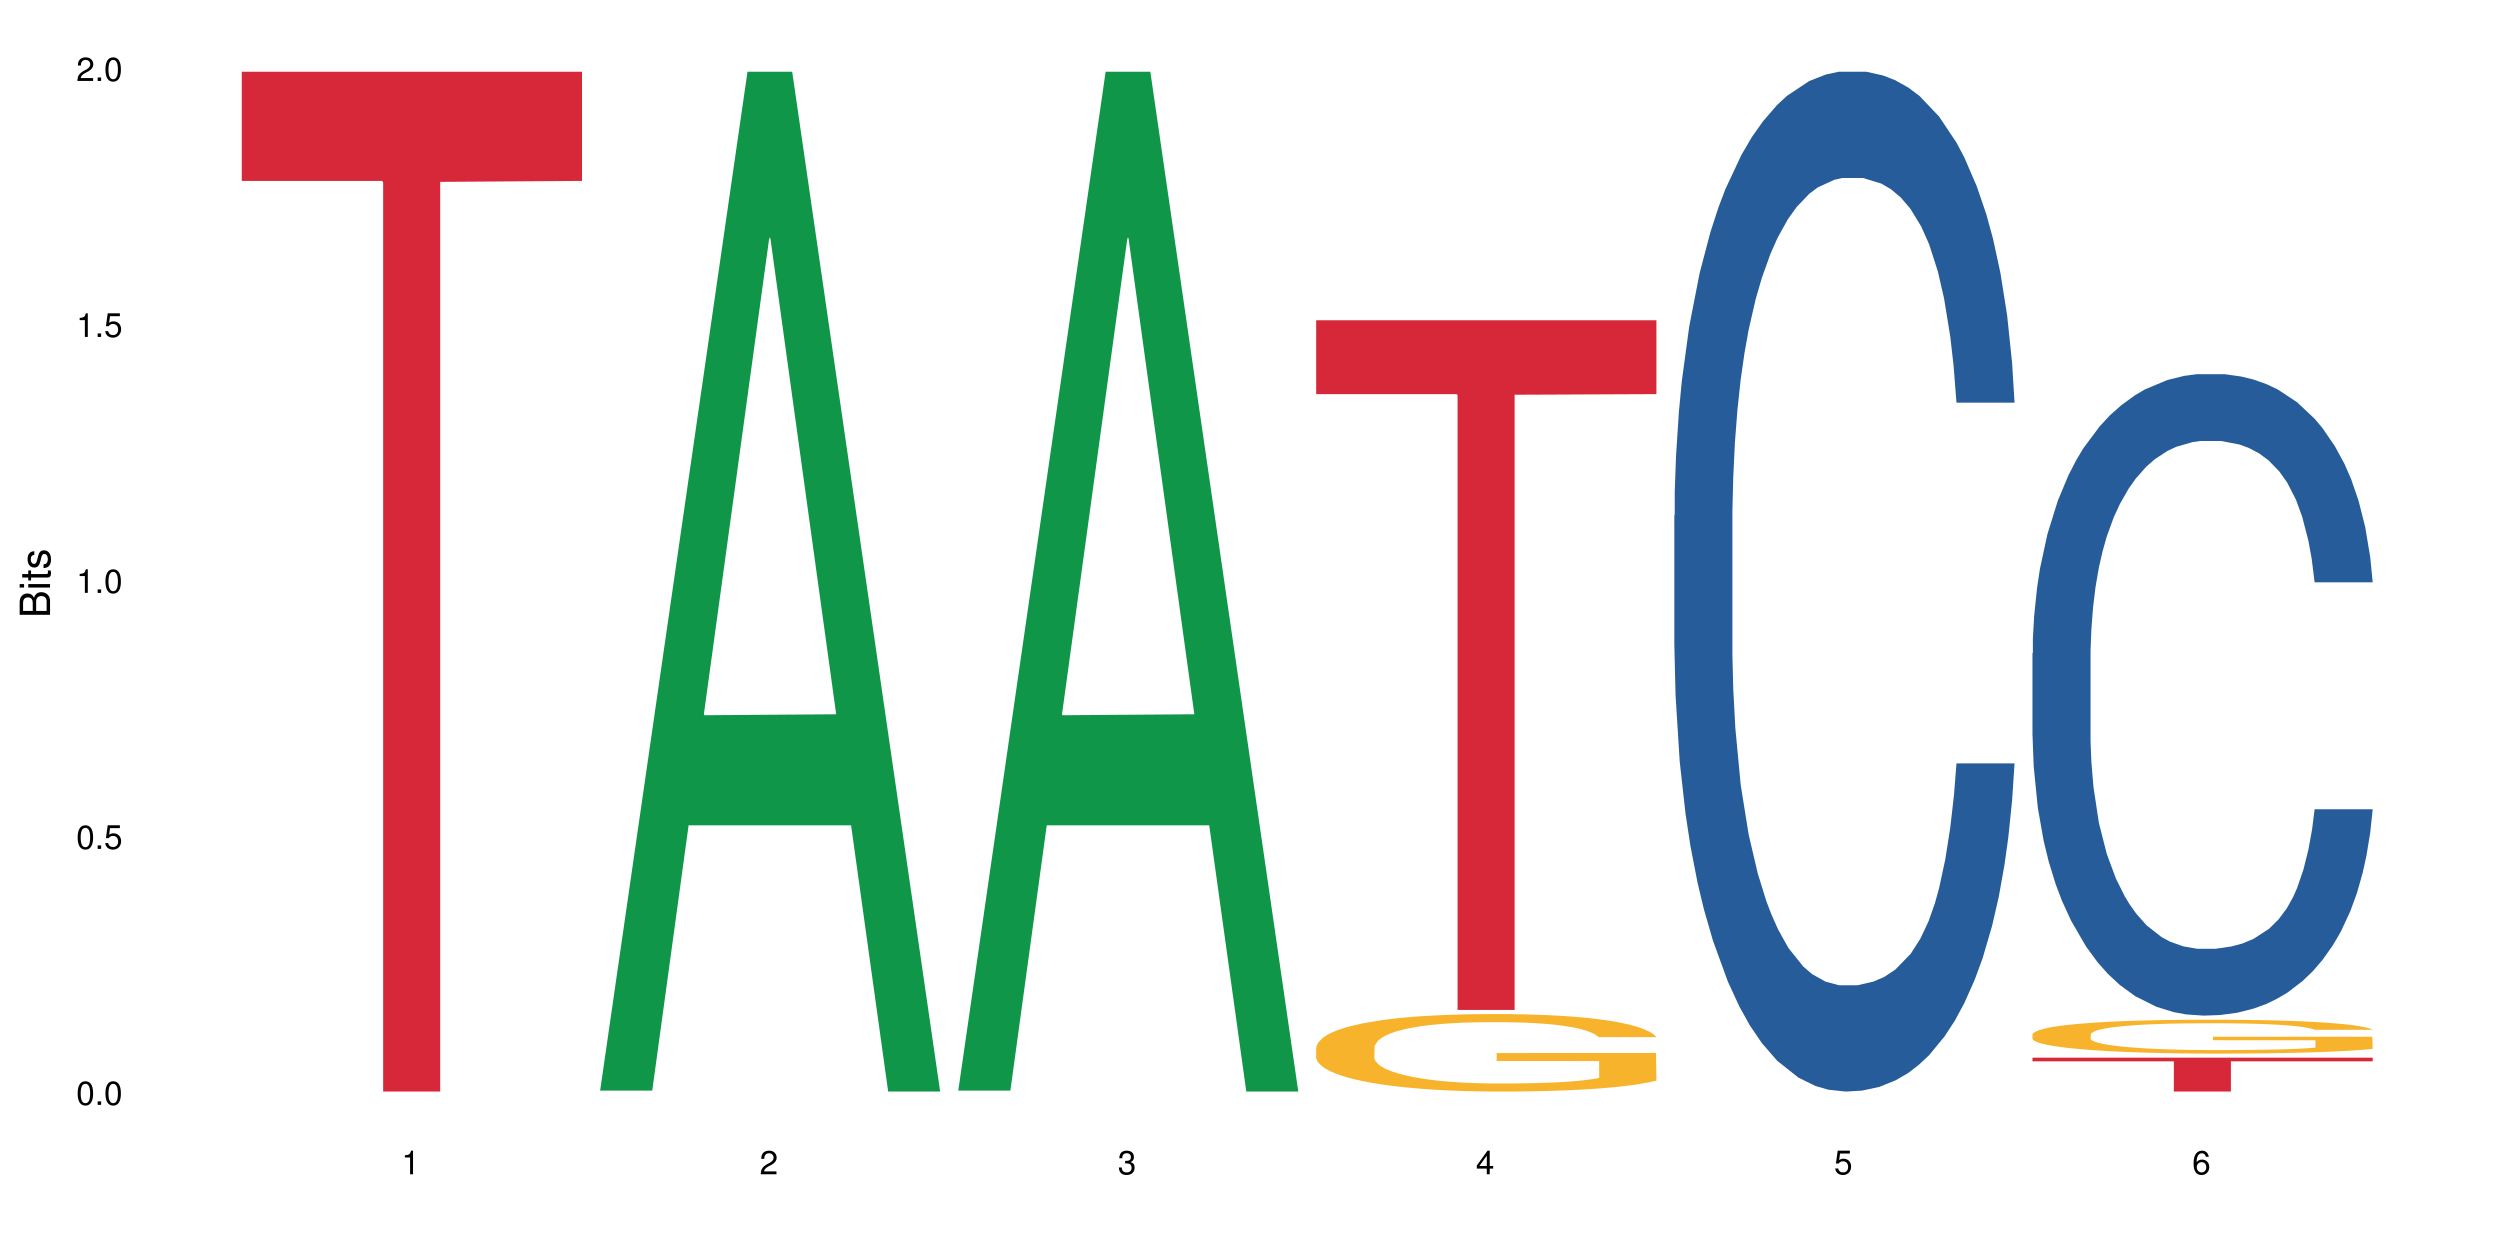 <?xml version="1.0" encoding="UTF-8"?>
<svg xmlns="http://www.w3.org/2000/svg" xmlns:xlink="http://www.w3.org/1999/xlink" width="720pt" height="360pt" viewBox="0 0 720 360" version="1.1">
<defs>
<g>
<symbol overflow="visible" id="glyph0-0">
<path style="stroke:none;" d=""/>
</symbol>
<symbol overflow="visible" id="glyph0-1">
<path style="stroke:none;" d="M 2.641 -6.797 C 2 -6.797 1.422 -6.531 1.078 -6.047 C 0.641 -5.453 0.406 -4.547 0.406 -3.297 C 0.406 -1 1.188 0.219 2.641 0.219 C 4.078 0.219 4.859 -1 4.859 -3.234 C 4.859 -4.562 4.656 -5.438 4.203 -6.047 C 3.844 -6.531 3.281 -6.797 2.641 -6.797 Z M 2.641 -6.047 C 3.547 -6.047 4 -5.125 4 -3.312 C 4 -1.375 3.562 -0.484 2.625 -0.484 C 1.734 -0.484 1.281 -1.422 1.281 -3.281 C 1.281 -5.141 1.734 -6.047 2.641 -6.047 Z M 2.641 -6.047 "/>
</symbol>
<symbol overflow="visible" id="glyph0-2">
<path style="stroke:none;" d="M 1.828 -1 L 0.828 -1 L 0.828 0 L 1.828 0 Z M 1.828 -1 "/>
</symbol>
<symbol overflow="visible" id="glyph0-3">
<path style="stroke:none;" d="M 4.562 -6.797 L 1.062 -6.797 L 0.547 -3.094 L 1.328 -3.094 C 1.719 -3.562 2.047 -3.734 2.578 -3.734 C 3.484 -3.734 4.062 -3.109 4.062 -2.094 C 4.062 -1.125 3.484 -0.531 2.578 -0.531 C 1.828 -0.531 1.375 -0.906 1.188 -1.672 L 0.328 -1.672 C 0.453 -1.109 0.547 -0.844 0.75 -0.594 C 1.125 -0.078 1.828 0.219 2.594 0.219 C 3.969 0.219 4.922 -0.781 4.922 -2.219 C 4.922 -3.562 4.031 -4.484 2.719 -4.484 C 2.25 -4.484 1.859 -4.359 1.469 -4.062 L 1.734 -5.969 L 4.562 -5.969 Z M 4.562 -6.797 "/>
</symbol>
<symbol overflow="visible" id="glyph0-4">
<path style="stroke:none;" d="M 2.484 -4.844 L 2.484 0 L 3.328 0 L 3.328 -6.797 L 2.766 -6.797 C 2.469 -5.75 2.281 -5.609 0.984 -5.453 L 0.984 -4.844 Z M 2.484 -4.844 "/>
</symbol>
<symbol overflow="visible" id="glyph0-5">
<path style="stroke:none;" d="M 4.859 -0.828 L 1.281 -0.828 C 1.359 -1.391 1.672 -1.75 2.5 -2.234 L 3.469 -2.75 C 4.406 -3.266 4.906 -3.969 4.906 -4.812 C 4.906 -5.375 4.672 -5.906 4.266 -6.266 C 3.859 -6.625 3.375 -6.797 2.719 -6.797 C 1.859 -6.797 1.219 -6.5 0.844 -5.922 C 0.609 -5.562 0.5 -5.125 0.484 -4.438 L 1.328 -4.438 C 1.359 -4.906 1.406 -5.188 1.531 -5.406 C 1.75 -5.812 2.188 -6.062 2.703 -6.062 C 3.469 -6.062 4.031 -5.516 4.031 -4.781 C 4.031 -4.25 3.719 -3.797 3.125 -3.438 L 2.234 -2.938 C 0.812 -2.141 0.406 -1.5 0.328 0 L 4.859 0 Z M 4.859 -0.828 "/>
</symbol>
<symbol overflow="visible" id="glyph0-6">
<path style="stroke:none;" d="M 2.125 -3.125 L 2.578 -3.125 C 3.516 -3.125 3.984 -2.703 3.984 -1.891 C 3.984 -1.031 3.469 -0.531 2.578 -0.531 C 1.656 -0.531 1.203 -0.984 1.156 -1.969 L 0.312 -1.969 C 0.344 -1.422 0.438 -1.078 0.609 -0.766 C 0.953 -0.109 1.625 0.219 2.547 0.219 C 3.953 0.219 4.859 -0.609 4.859 -1.906 C 4.859 -2.766 4.516 -3.25 3.703 -3.516 C 4.344 -3.766 4.656 -4.25 4.656 -4.938 C 4.656 -6.109 3.875 -6.797 2.578 -6.797 C 1.203 -6.797 0.484 -6.047 0.453 -4.609 L 1.297 -4.609 C 1.312 -5.016 1.344 -5.25 1.453 -5.453 C 1.641 -5.828 2.062 -6.062 2.594 -6.062 C 3.344 -6.062 3.797 -5.625 3.797 -4.906 C 3.797 -4.422 3.609 -4.141 3.25 -3.984 C 3.016 -3.891 2.719 -3.844 2.125 -3.844 Z M 2.125 -3.125 "/>
</symbol>
<symbol overflow="visible" id="glyph0-7">
<path style="stroke:none;" d="M 3.141 -1.625 L 3.141 0 L 3.984 0 L 3.984 -1.625 L 4.984 -1.625 L 4.984 -2.391 L 3.984 -2.391 L 3.984 -6.797 L 3.359 -6.797 L 0.266 -2.516 L 0.266 -1.625 Z M 3.141 -2.391 L 1 -2.391 L 3.141 -5.359 Z M 3.141 -2.391 "/>
</symbol>
<symbol overflow="visible" id="glyph0-8">
<path style="stroke:none;" d="M 4.781 -5.031 C 4.609 -6.141 3.891 -6.797 2.844 -6.797 C 2.094 -6.797 1.422 -6.438 1.031 -5.828 C 0.609 -5.172 0.406 -4.344 0.406 -3.094 C 0.406 -1.953 0.578 -1.234 0.984 -0.625 C 1.359 -0.078 1.953 0.219 2.703 0.219 C 3.984 0.219 4.922 -0.734 4.922 -2.078 C 4.922 -3.344 4.062 -4.234 2.844 -4.234 C 2.172 -4.234 1.641 -3.969 1.281 -3.469 C 1.281 -5.125 1.828 -6.047 2.797 -6.047 C 3.391 -6.047 3.797 -5.672 3.938 -5.031 Z M 2.734 -3.484 C 3.547 -3.484 4.062 -2.922 4.062 -2 C 4.062 -1.156 3.484 -0.531 2.703 -0.531 C 1.922 -0.531 1.328 -1.188 1.328 -2.047 C 1.328 -2.891 1.906 -3.484 2.734 -3.484 Z M 2.734 -3.484 "/>
</symbol>
<symbol overflow="visible" id="glyph1-0">
<path style="stroke:none;" d=""/>
</symbol>
<symbol overflow="visible" id="glyph1-1">
<path style="stroke:none;" d="M 0 -0.953 L 0 -4.891 C 0 -5.719 -0.234 -6.344 -0.734 -6.797 C -1.188 -7.234 -1.812 -7.469 -2.5 -7.469 C -3.547 -7.469 -4.188 -7 -4.625 -5.875 C -4.984 -6.672 -5.641 -7.094 -6.531 -7.094 C -7.156 -7.094 -7.734 -6.859 -8.141 -6.391 C -8.562 -5.938 -8.75 -5.344 -8.75 -4.5 L -8.75 -0.953 Z M -4.984 -2.062 L -7.766 -2.062 L -7.766 -4.219 C -7.766 -4.844 -7.688 -5.203 -7.453 -5.5 C -7.219 -5.812 -6.859 -5.969 -6.375 -5.969 C -5.906 -5.969 -5.531 -5.812 -5.297 -5.5 C -5.062 -5.203 -4.984 -4.844 -4.984 -4.219 Z M -0.984 -2.062 L -4 -2.062 L -4 -4.781 C -4 -5.328 -3.859 -5.688 -3.578 -5.953 C -3.297 -6.219 -2.922 -6.359 -2.484 -6.359 C -2.062 -6.359 -1.688 -6.219 -1.406 -5.953 C -1.109 -5.688 -0.984 -5.328 -0.984 -4.781 Z M -0.984 -2.062 "/>
</symbol>
<symbol overflow="visible" id="glyph1-2">
<path style="stroke:none;" d="M -6.281 -1.797 L -6.281 -0.797 L 0 -0.797 L 0 -1.797 Z M -8.75 -1.797 L -8.75 -0.797 L -7.484 -0.797 L -7.484 -1.797 Z M -8.75 -1.797 "/>
</symbol>
<symbol overflow="visible" id="glyph1-3">
<path style="stroke:none;" d="M -6.281 -3.047 L -6.281 -2.016 L -8.016 -2.016 L -8.016 -1.016 L -6.281 -1.016 L -6.281 -0.172 L -5.469 -0.172 L -5.469 -1.016 L -0.719 -1.016 C -0.078 -1.016 0.281 -1.453 0.281 -2.234 C 0.281 -2.469 0.25 -2.719 0.188 -3.047 L -0.641 -3.047 C -0.609 -2.922 -0.594 -2.766 -0.594 -2.562 C -0.594 -2.141 -0.719 -2.016 -1.156 -2.016 L -5.469 -2.016 L -5.469 -3.047 Z M -6.281 -3.047 "/>
</symbol>
<symbol overflow="visible" id="glyph1-4">
<path style="stroke:none;" d="M -4.531 -5.25 C -5.766 -5.25 -6.469 -4.422 -6.469 -2.969 C -6.469 -1.516 -5.719 -0.562 -4.547 -0.562 C -3.562 -0.562 -3.094 -1.062 -2.734 -2.562 L -2.516 -3.484 C -2.344 -4.188 -2.094 -4.469 -1.625 -4.469 C -1.047 -4.469 -0.641 -3.875 -0.641 -3 C -0.641 -2.453 -0.797 -2 -1.062 -1.75 C -1.25 -1.594 -1.422 -1.531 -1.875 -1.469 L -1.875 -0.406 C -0.422 -0.453 0.281 -1.266 0.281 -2.922 C 0.281 -4.5 -0.5 -5.516 -1.719 -5.516 C -2.656 -5.516 -3.172 -4.984 -3.469 -3.734 L -3.703 -2.766 C -3.891 -1.953 -4.156 -1.609 -4.594 -1.609 C -5.172 -1.609 -5.547 -2.125 -5.547 -2.938 C -5.547 -3.75 -5.203 -4.172 -4.531 -4.203 Z M -4.531 -5.25 "/>
</symbol>
</g>
</defs>
<g id="surface11843">
<rect x="0" y="0" width="720" height="360" style="fill:rgb(100%,100%,100%);fill-opacity:1;stroke:none;"/>
<path style=" stroke:none;fill-rule:nonzero;fill:rgb(83.922%,15.686%,22.353%);fill-opacity:1;" d="M 69.629 20.664 L 167.617 20.664 L 167.617 52.102 L 126.777 52.379 L 126.777 314.371 L 110.348 314.371 L 110.348 52.652 L 110.109 52.102 L 69.629 52.102 Z M 69.629 20.664 "/>
<path style=" stroke:none;fill-rule:nonzero;fill:rgb(6.275%,58.824%,28.235%);fill-opacity:1;" d="M 172.773 314.094 L 172.879 313.82 L 215.277 20.664 L 228.152 20.664 L 270.762 314.371 L 255.789 314.371 L 245.113 237.703 L 198.316 237.703 L 187.848 314.094 L 172.773 314.094 L 202.82 205.988 L 240.82 205.711 L 221.871 68.648 L 221.664 68.375 L 221.453 69.199 L 202.715 205.711 L 202.82 205.988 Z M 172.773 314.094 "/>
<path style=" stroke:none;fill-rule:nonzero;fill:rgb(6.275%,58.824%,28.235%);fill-opacity:1;" d="M 275.918 314.094 L 276.023 313.82 L 318.422 20.664 L 331.297 20.664 L 373.906 314.371 L 358.934 314.371 L 348.258 237.703 L 301.461 237.703 L 290.992 314.094 L 275.918 314.094 L 305.961 205.988 L 343.965 205.711 L 325.016 68.648 L 324.805 68.375 L 324.598 69.199 L 305.859 205.711 L 305.961 205.988 Z M 275.918 314.094 "/>
<path style=" stroke:none;fill-rule:nonzero;fill:rgb(96.863%,70.196%,16.863%);fill-opacity:1;" d="M 379.062 301.605 L 379.18 301.586 L 379.18 301.18 L 379.66 300.262 L 380.855 298.996 L 382.406 297.957 L 384.082 297.141 L 385.156 296.715 L 386.949 296.102 L 388.504 295.652 L 392.445 294.734 L 397.465 293.879 L 400.211 293.512 L 403.32 293.164 L 407.742 292.777 L 409.773 292.637 L 415.984 292.309 L 423.035 292.105 L 430.805 292.043 L 434.387 292.062 L 439.289 292.145 L 445.98 292.371 L 449.805 292.574 L 452.789 292.777 L 455.898 293.043 L 459.723 293.449 L 463.309 293.941 L 466.176 294.43 L 469.043 295.043 L 471.434 295.695 L 473.465 296.406 L 475.258 297.266 L 476.332 297.977 L 477.047 298.691 L 460.438 298.691 L 459.484 297.977 L 458.406 297.426 L 456.613 296.754 L 454.824 296.266 L 453.031 295.879 L 449.684 295.348 L 446.816 295.02 L 443.23 294.734 L 439.766 294.551 L 435.824 294.43 L 433.434 294.391 L 427.098 294.391 L 421.363 294.531 L 418.016 294.695 L 415.629 294.859 L 412.281 295.164 L 410.25 295.41 L 409.055 295.57 L 405.469 296.203 L 403.082 296.773 L 401.766 297.16 L 400.094 297.773 L 398.898 298.324 L 397.582 299.141 L 396.867 299.75 L 395.91 301.137 L 395.793 304.809 L 396.148 305.582 L 396.867 306.418 L 397.824 307.152 L 399.258 307.926 L 400.691 308.52 L 403.199 309.312 L 405.352 309.844 L 407.023 310.191 L 410.25 310.742 L 411.566 310.926 L 414.672 311.293 L 417.898 311.578 L 421.84 311.82 L 424.828 311.945 L 429.609 312.047 L 435.703 312.047 L 442.871 311.926 L 447.414 311.762 L 450.52 311.598 L 452.551 311.453 L 455.062 311.23 L 456.855 311.027 L 458.527 310.801 L 460.559 310.457 L 460.559 305.582 L 431.043 305.562 L 431.043 303.277 L 476.93 303.258 L 477.047 311.23 L 474.539 311.781 L 471.434 312.312 L 468.445 312.719 L 465.34 313.066 L 460.918 313.453 L 457.332 313.699 L 451.836 313.984 L 446.816 314.168 L 441.559 314.289 L 436.898 314.352 L 431.402 314.371 L 426.5 314.328 L 421.242 314.207 L 417.062 314.043 L 413.238 313.84 L 409.414 313.574 L 404.633 313.148 L 401.527 312.801 L 398.301 312.371 L 395.074 311.863 L 392.207 311.312 L 390.293 310.883 L 388.383 310.395 L 386.352 309.781 L 384.438 309.09 L 383.004 308.457 L 381.691 307.742 L 380.734 307.07 L 379.777 306.152 L 379.301 305.418 L 379.062 304.789 Z M 379.062 301.605 "/>
<path style=" stroke:none;fill-rule:nonzero;fill:rgb(83.922%,15.686%,22.353%);fill-opacity:1;" d="M 379.062 92.242 L 477.047 92.242 L 477.047 113.504 L 436.211 113.688 L 436.211 290.863 L 419.781 290.863 L 419.781 113.875 L 419.543 113.504 L 379.062 113.504 Z M 379.062 92.242 "/>
<path style=" stroke:none;fill-rule:nonzero;fill:rgb(14.51%,36.078%,60%);fill-opacity:1;" d="M 482.207 148.457 L 482.324 148.188 L 482.324 141.742 L 482.684 131.543 L 483.52 118.656 L 484.355 109.797 L 486.508 93.957 L 489.496 78.652 L 492.602 66.84 L 494.871 59.859 L 496.902 54.492 L 501.562 44.559 L 504.551 39.457 L 507.777 34.891 L 511.723 30.328 L 514.59 27.645 L 521.043 23.348 L 525.82 21.469 L 529.527 20.664 L 537.531 20.664 L 542.312 21.738 L 545.777 23.078 L 549.602 25.227 L 552.828 27.645 L 558.445 33.551 L 563.465 41.066 L 565.734 45.363 L 569.32 53.684 L 572.066 61.738 L 573.98 68.719 L 576.129 78.652 L 578.043 90.734 L 579.477 104.426 L 580.191 115.969 L 563.465 115.969 L 562.625 105.23 L 561.672 96.91 L 559.879 85.902 L 558.086 78.117 L 555.578 70.332 L 553.305 65.23 L 550.199 60.129 L 547.449 56.906 L 544.582 54.492 L 541.836 52.879 L 536.578 51.27 L 530.484 51.27 L 528.211 51.805 L 523.551 53.953 L 521.043 55.832 L 517.457 59.59 L 514.949 63.082 L 511.961 68.449 L 509.93 73.016 L 507.418 79.996 L 505.629 86.172 L 503.598 95.031 L 502.402 101.742 L 501.324 109.258 L 500.371 118.117 L 499.652 127.516 L 499.176 137.449 L 498.934 147.113 L 498.934 188.727 L 499.176 198.391 L 499.773 209.668 L 501.324 226.043 L 503.598 240.273 L 506.227 251.547 L 508.734 259.602 L 510.168 263.359 L 512.078 267.656 L 515.066 273.027 L 519.371 278.395 L 521.879 280.543 L 525.703 282.691 L 529.645 283.766 L 534.902 283.766 L 539.562 282.691 L 542.672 281.348 L 545.898 279.199 L 550.32 274.637 L 553.066 270.34 L 555.457 265.242 L 557.25 260.141 L 558.445 255.844 L 560.238 247.52 L 561.672 238.395 L 562.746 228.996 L 563.465 219.867 L 580.191 219.867 L 579.477 230.609 L 578.402 241.078 L 577.324 248.863 L 575.652 258.262 L 573.738 266.582 L 570.992 275.98 L 568.723 282.152 L 565.734 288.867 L 562.984 293.969 L 559.996 298.531 L 555.578 303.898 L 552.707 306.586 L 549.602 309 L 545.898 311.148 L 541.238 313.027 L 536.219 314.102 L 531.559 314.371 L 526.539 313.832 L 522.836 312.762 L 517.934 310.344 L 511.84 305.512 L 507.418 300.41 L 503.953 295.309 L 500.969 289.941 L 497.621 282.691 L 493.32 270.879 L 490.691 261.75 L 488.898 254.234 L 486.867 243.762 L 485.434 234.367 L 483.758 219.332 L 482.562 200.27 L 482.207 185.504 Z M 482.207 148.457 "/>
<path style=" stroke:none;fill-rule:nonzero;fill:rgb(14.51%,36.078%,60%);fill-opacity:1;" d="M 585.352 188.141 L 585.469 187.973 L 585.469 183.918 L 585.828 177.504 L 586.664 169.398 L 587.5 163.824 L 589.652 153.859 L 592.641 144.234 L 595.746 136.805 L 598.016 132.414 L 600.047 129.039 L 604.707 122.789 L 607.695 119.582 L 610.922 116.711 L 614.867 113.84 L 617.734 112.152 L 624.188 109.449 L 628.965 108.27 L 632.672 107.762 L 640.676 107.762 L 645.457 108.438 L 648.922 109.281 L 652.746 110.633 L 655.973 112.152 L 661.59 115.867 L 666.609 120.594 L 668.879 123.297 L 672.461 128.531 L 675.211 133.598 L 677.125 137.988 L 679.273 144.234 L 681.188 151.836 L 682.621 160.445 L 683.336 167.707 L 666.609 167.707 L 665.77 160.953 L 664.816 155.719 L 663.023 148.797 L 661.23 143.898 L 658.723 139 L 656.449 135.793 L 653.344 132.586 L 650.594 130.559 L 647.727 129.039 L 644.98 128.023 L 639.723 127.012 L 633.625 127.012 L 631.355 127.352 L 626.695 128.699 L 624.188 129.883 L 620.602 132.246 L 618.094 134.441 L 615.105 137.82 L 613.074 140.691 L 610.562 145.082 L 608.77 148.965 L 606.738 154.535 L 605.547 158.758 L 604.469 163.488 L 603.512 169.059 L 602.797 174.969 L 602.32 181.219 L 602.078 187.297 L 602.078 213.469 L 602.32 219.551 L 602.918 226.641 L 604.469 236.941 L 606.738 245.891 L 609.367 252.984 L 611.879 258.051 L 613.312 260.414 L 615.223 263.117 L 618.211 266.492 L 622.512 269.871 L 625.023 271.223 L 628.848 272.57 L 632.789 273.246 L 638.047 273.246 L 642.707 272.57 L 645.816 271.727 L 649.043 270.379 L 653.465 267.508 L 656.211 264.805 L 658.602 261.598 L 660.395 258.387 L 661.59 255.688 L 663.383 250.449 L 664.816 244.711 L 665.891 238.801 L 666.609 233.059 L 683.336 233.059 L 682.621 239.812 L 681.543 246.398 L 680.469 251.297 L 678.797 257.207 L 676.883 262.441 L 674.137 268.352 L 671.867 272.234 L 668.879 276.457 L 666.129 279.664 L 663.141 282.535 L 658.723 285.914 L 655.852 287.602 L 652.746 289.121 L 649.043 290.473 L 644.383 291.652 L 639.363 292.328 L 634.703 292.5 L 629.684 292.16 L 625.98 291.484 L 621.078 289.965 L 614.984 286.926 L 610.562 283.719 L 607.098 280.508 L 604.109 277.133 L 600.766 272.57 L 596.465 265.141 L 593.836 259.402 L 592.043 254.672 L 590.012 248.086 L 588.578 242.176 L 586.902 232.719 L 585.707 220.73 L 585.352 211.445 Z M 585.352 188.141 "/>
<path style=" stroke:none;fill-rule:nonzero;fill:rgb(96.863%,70.196%,16.863%);fill-opacity:1;" d="M 585.352 297.855 L 585.469 297.848 L 585.469 297.668 L 585.949 297.27 L 587.141 296.715 L 588.695 296.262 L 590.367 295.906 L 591.445 295.719 L 593.238 295.449 L 594.789 295.254 L 598.734 294.855 L 603.754 294.48 L 606.5 294.32 L 609.609 294.168 L 614.027 294 L 616.062 293.938 L 622.273 293.793 L 629.324 293.703 L 637.094 293.676 L 640.676 293.688 L 645.578 293.723 L 652.27 293.82 L 656.094 293.91 L 659.078 294 L 662.188 294.113 L 666.012 294.293 L 669.594 294.508 L 672.461 294.719 L 675.332 294.988 L 677.723 295.273 L 679.754 295.586 L 681.543 295.957 L 682.621 296.27 L 683.336 296.582 L 666.727 296.582 L 665.77 296.27 L 664.695 296.031 L 662.902 295.734 L 661.109 295.523 L 659.316 295.352 L 655.973 295.121 L 653.105 294.98 L 649.52 294.855 L 646.055 294.773 L 642.109 294.719 L 639.723 294.703 L 633.387 294.703 L 627.652 294.766 L 624.305 294.836 L 621.914 294.906 L 618.57 295.039 L 616.539 295.148 L 615.344 295.219 L 611.758 295.496 L 609.367 295.746 L 608.055 295.914 L 606.383 296.18 L 605.188 296.422 L 603.871 296.777 L 603.156 297.047 L 602.199 297.652 L 602.078 299.254 L 602.438 299.594 L 603.156 299.961 L 604.109 300.281 L 605.547 300.617 L 606.98 300.879 L 609.488 301.227 L 611.641 301.457 L 613.312 301.609 L 616.539 301.848 L 617.852 301.93 L 620.961 302.09 L 624.188 302.215 L 628.129 302.32 L 631.117 302.375 L 635.898 302.418 L 641.992 302.418 L 649.16 302.363 L 653.703 302.293 L 656.809 302.223 L 658.84 302.16 L 661.352 302.062 L 663.141 301.973 L 664.816 301.875 L 666.848 301.723 L 666.848 299.594 L 637.332 299.586 L 637.332 298.586 L 683.219 298.578 L 683.336 302.062 L 680.828 302.305 L 677.723 302.535 L 674.734 302.711 L 671.625 302.863 L 667.203 303.035 L 663.621 303.141 L 658.125 303.266 L 653.105 303.344 L 647.848 303.398 L 643.188 303.426 L 637.691 303.434 L 632.789 303.418 L 627.531 303.363 L 623.352 303.293 L 619.527 303.203 L 615.703 303.086 L 610.922 302.898 L 607.816 302.75 L 604.59 302.562 L 601.363 302.34 L 598.496 302.098 L 596.582 301.91 L 594.672 301.695 L 592.641 301.43 L 590.727 301.125 L 589.293 300.852 L 587.98 300.539 L 587.023 300.246 L 586.066 299.844 L 585.59 299.523 L 585.352 299.246 Z M 585.352 297.855 "/>
<path style=" stroke:none;fill-rule:nonzero;fill:rgb(83.922%,15.686%,22.353%);fill-opacity:1;" d="M 585.352 304.613 L 683.336 304.613 L 683.336 305.66 L 642.5 305.668 L 642.5 314.371 L 626.07 314.371 L 626.07 305.676 L 625.832 305.66 L 585.352 305.66 Z M 585.352 304.613 "/>
<g style="fill:rgb(0%,0%,0%);fill-opacity:1;">
  <use xlink:href="#glyph0-1" x="21.957" y="318.198"/>
  <use xlink:href="#glyph0-2" x="27.291" y="318.198"/>
  <use xlink:href="#glyph0-1" x="29.958" y="318.198"/>
</g>
<g style="fill:rgb(0%,0%,0%);fill-opacity:1;">
  <use xlink:href="#glyph0-1" x="21.957" y="244.476"/>
  <use xlink:href="#glyph0-2" x="27.291" y="244.476"/>
  <use xlink:href="#glyph0-3" x="29.958" y="244.476"/>
</g>
<g style="fill:rgb(0%,0%,0%);fill-opacity:1;">
  <use xlink:href="#glyph0-4" x="21.957" y="170.753"/>
  <use xlink:href="#glyph0-2" x="27.291" y="170.753"/>
  <use xlink:href="#glyph0-1" x="29.958" y="170.753"/>
</g>
<g style="fill:rgb(0%,0%,0%);fill-opacity:1;">
  <use xlink:href="#glyph0-4" x="21.957" y="97.034"/>
  <use xlink:href="#glyph0-2" x="27.291" y="97.034"/>
  <use xlink:href="#glyph0-3" x="29.958" y="97.034"/>
</g>
<g style="fill:rgb(0%,0%,0%);fill-opacity:1;">
  <use xlink:href="#glyph0-5" x="21.957" y="23.312"/>
  <use xlink:href="#glyph0-2" x="27.291" y="23.312"/>
  <use xlink:href="#glyph0-1" x="29.958" y="23.312"/>
</g>
<g style="fill:rgb(0%,0%,0%);fill-opacity:1;">
  <use xlink:href="#glyph0-4" x="115.621" y="338.19"/>
</g>
<g style="fill:rgb(0%,0%,0%);fill-opacity:1;">
  <use xlink:href="#glyph0-5" x="218.766" y="338.19"/>
</g>
<g style="fill:rgb(0%,0%,0%);fill-opacity:1;">
  <use xlink:href="#glyph0-6" x="321.91" y="338.19"/>
</g>
<g style="fill:rgb(0%,0%,0%);fill-opacity:1;">
  <use xlink:href="#glyph0-7" x="425.055" y="338.19"/>
</g>
<g style="fill:rgb(0%,0%,0%);fill-opacity:1;">
  <use xlink:href="#glyph0-3" x="528.199" y="338.19"/>
</g>
<g style="fill:rgb(0%,0%,0%);fill-opacity:1;">
  <use xlink:href="#glyph0-8" x="631.344" y="338.19"/>
</g>
<g style="fill:rgb(0%,0%,0%);fill-opacity:1;">
  <use xlink:href="#glyph1-1" x="14.412" y="178.016"/>
  <use xlink:href="#glyph1-2" x="14.412" y="170.012"/>
  <use xlink:href="#glyph1-3" x="14.412" y="167.348"/>
  <use xlink:href="#glyph1-4" x="14.412" y="164.012"/>
</g>
</g>
</svg>
